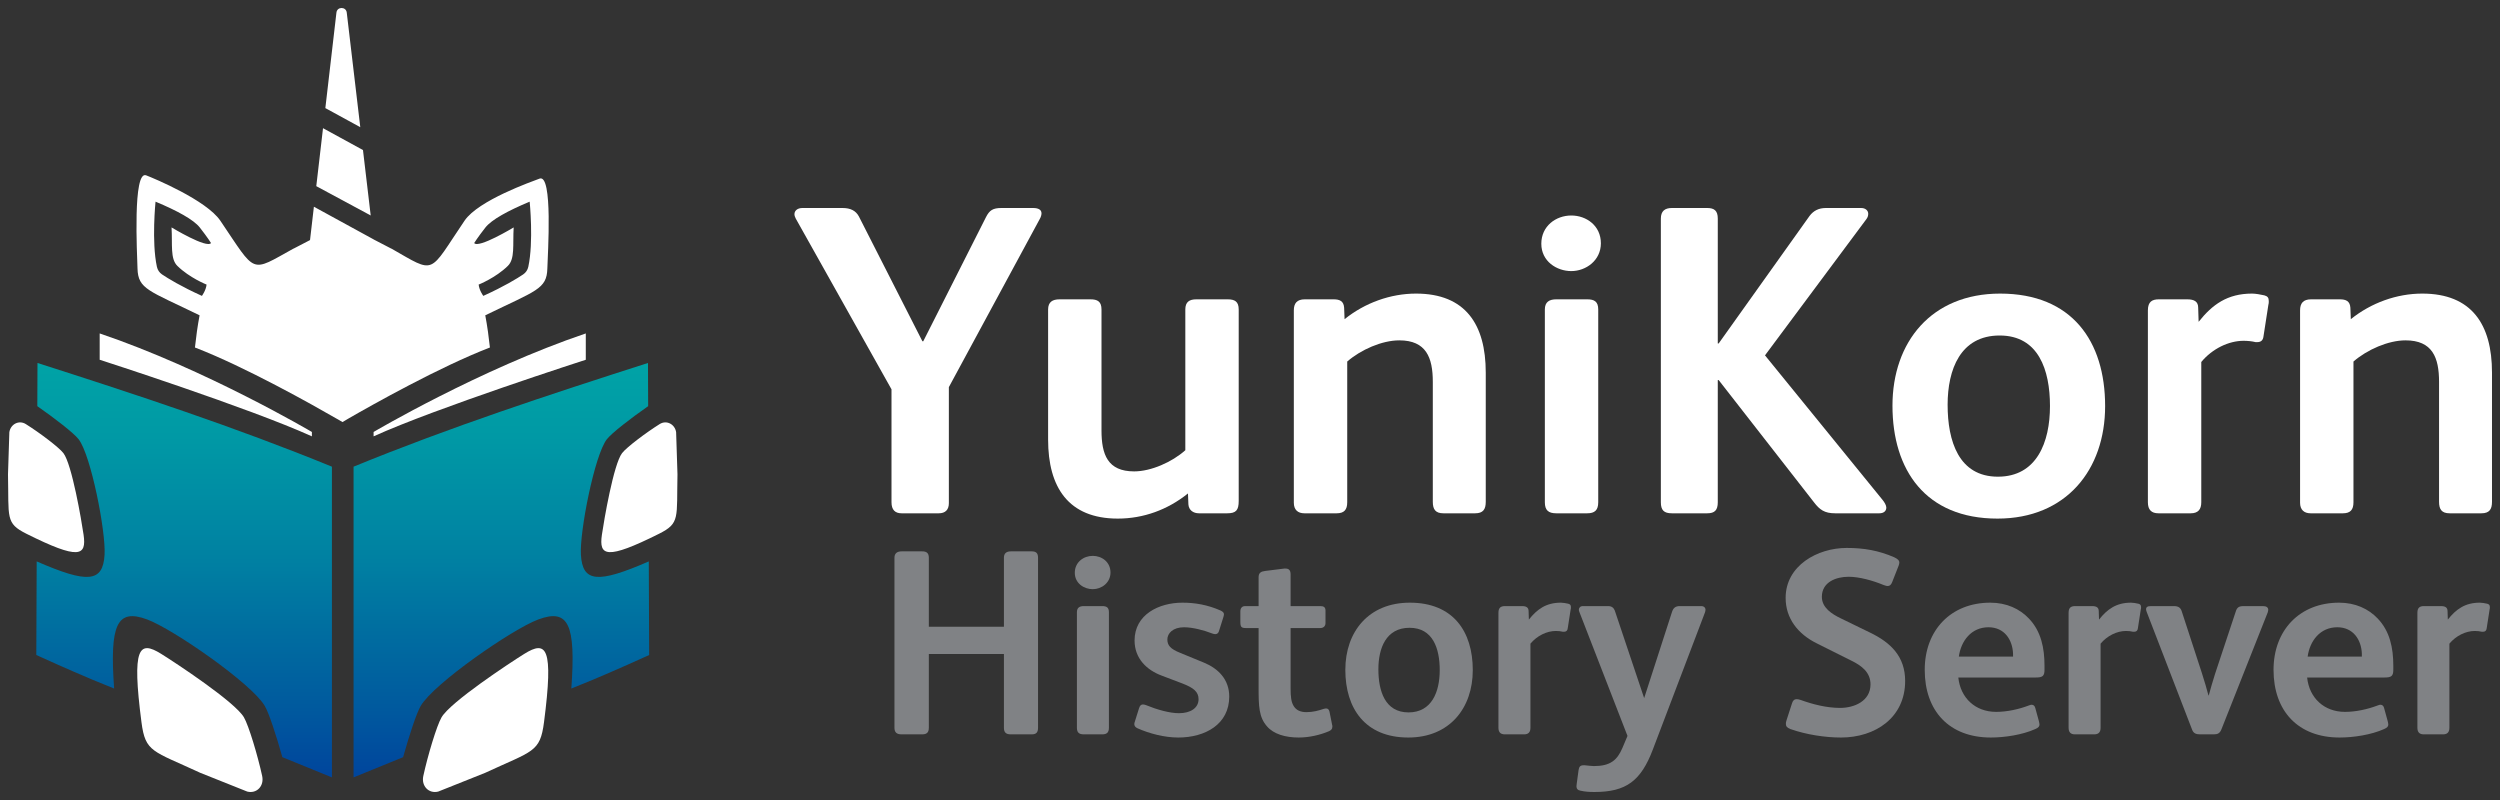 <?xml version="1.0" encoding="UTF-8"?><svg id="uuid-268655be-1ff8-4dd2-8f2b-a5494fbef625" xmlns="http://www.w3.org/2000/svg" xmlns:xlink="http://www.w3.org/1999/xlink" viewBox="0 0 1250 400"><rect x="0" y="0" width="1250" height="400" fill="#333333" stroke="none"/><defs><style>.uuid-ec868cfe-0125-4e11-a9b0-09f18c3a035c{fill:url(#uuid-1afdc8d0-37f1-4a6a-ad0c-4485be570e73);}.uuid-ec868cfe-0125-4e11-a9b0-09f18c3a035c,.uuid-78ee86f7-af8f-4dfa-a6c0-b743473a1bbe,.uuid-d727aeaa-4a42-4606-849a-4f3c50f75f2f,.uuid-8cb32291-2dbb-4612-a210-2c1064c84623{stroke-width:0px;}.uuid-78ee86f7-af8f-4dfa-a6c0-b743473a1bbe{fill:#808285;}.uuid-d727aeaa-4a42-4606-849a-4f3c50f75f2f{fill:#fff;}.uuid-8cb32291-2dbb-4612-a210-2c1064c84623{fill:url(#uuid-ee6600a4-f503-4194-a098-08c7a4f76e7a);}</style><linearGradient id="uuid-ee6600a4-f503-4194-a098-08c7a4f76e7a" x1="92.055" y1="388.698" x2="92.055" y2="181.489" gradientUnits="userSpaceOnUse"><stop offset="0" stop-color="#00459d"/><stop offset=".164" stop-color="#00599e"/><stop offset=".531" stop-color="#0081a2"/><stop offset=".822" stop-color="#0099a5"/><stop offset="1" stop-color="#00a3a6"/></linearGradient><linearGradient id="uuid-1afdc8d0-37f1-4a6a-ad0c-4485be570e73" x1="250.683" x2="250.683" xlink:href="#uuid-ee6600a4-f503-4194-a098-08c7a4f76e7a"/></defs><g id="uuid-a0f729a1-3b1a-4803-894d-af38227ff17e"><g id="uuid-788a8e31-55bc-440f-8309-efb6106c1d0d"><path class="uuid-d727aeaa-4a42-4606-849a-4f3c50f75f2f" d="M80.639,326.962c7.46,4.652,36.839,24.015,41.328,31.706,2.377,4.072,6.89,19.066,9.121,29.341,1.084,4.992-2.744,8.961-7.454,7.782l-23.515-9.389c-23.866-11.093-27.421-10.142-29.384-25.295-4.865-37.545-1.275-41.115,9.904-34.144Z"/><path class="uuid-d727aeaa-4a42-4606-849a-4f3c50f75f2f" d="M41.791,267.393c-1.028-7.109-5.849-35.359-10.098-40.843-2.25-2.903-11.913-10.207-18.815-14.523-3.353-2.097-7.545-.017-8.201,4.037l-.677,21.106c.474,21.807-1.387,24.413,9.223,29.718,26.29,13.146,30.107,11.157,28.568.505Z"/><path class="uuid-d727aeaa-4a42-4606-849a-4f3c50f75f2f" d="M262.099,326.962c-7.46,4.652-36.839,24.015-41.328,31.706-2.377,4.072-6.89,19.066-9.121,29.341-1.084,4.992,2.744,8.961,7.454,7.782l23.515-9.389c23.866-11.093,27.421-10.142,29.384-25.295,4.865-37.545,1.275-41.115-9.904-34.144Z"/><path class="uuid-d727aeaa-4a42-4606-849a-4f3c50f75f2f" d="M155.942,215.982s-53.049-31.316-106.099-49.267v13.165s74.96,24.135,106.099,38.297v-2.194Z"/><path class="uuid-8cb32291-2dbb-4612-a210-2c1064c84623" d="M18.66,203.088c8.814,6.14,18.251,13.442,20.658,16.548,6.173,7.966,13.633,46.164,12.971,57.675-.804,13.977-8.491,14.476-33.945,3.395l-.191,46.801c3.382,1.559,15.97,7.247,28.038,12.321l-.001.001.063.026c3.683,1.548,7.307,3.034,10.614,4.331l.199.081c-2.294-32.136,1.403-40.117,16.484-34.551,12.933,4.773,52.311,32.07,58.832,43.243,2.112,3.618,5.641,14.393,8.805,25.633l24.772,10.108v-155.358c-48.14-19.714-97.652-35.988-147.21-51.851l-.088,21.599Z"/><path class="uuid-d727aeaa-4a42-4606-849a-4f3c50f75f2f" d="M292.895,166.714c-53.049,17.952-106.099,49.267-106.099,49.267v2.194c31.139-14.162,106.099-38.297,106.099-38.297v-13.165Z"/><path class="uuid-ec868cfe-0125-4e11-a9b0-09f18c3a035c" d="M290.449,277.311c-.662-11.511,6.797-49.709,12.971-57.675,2.407-3.105,11.844-10.407,20.658-16.548l-.088-21.599c-49.559,15.863-99.07,32.138-147.21,51.851v155.358l24.772-10.108c3.165-11.239,6.694-22.015,8.805-25.633,6.522-11.173,45.9-38.47,58.832-43.243,15.081-5.566,18.779,2.415,16.484,34.551l.199-.081c3.307-1.297,6.931-2.782,10.614-4.331l.063-.026-.001-.001c12.068-5.074,24.656-10.763,28.038-12.321l-.191-46.801c-25.455,11.08-33.141,10.582-33.945-3.395Z"/><path class="uuid-d727aeaa-4a42-4606-849a-4f3c50f75f2f" d="M300.947,267.393c1.028-7.109,5.849-35.359,10.098-40.843,2.25-2.903,11.913-10.207,18.815-14.523,3.353-2.097,7.545-.017,8.201,4.037l.677,21.106c-.474,21.807,1.387,24.413-9.223,29.718-26.29,13.146-30.107,11.157-28.568.505Z"/><path class="uuid-d727aeaa-4a42-4606-849a-4f3c50f75f2f" d="M173.375,6.269c-.357-3.029-4.805-3.024-5.156.005l-5.545,47.773,17.466,9.543-6.765-57.321Z"/><polygon class="uuid-d727aeaa-4a42-4606-849a-4f3c50f75f2f" points="181.489 75.021 161.508 64.091 158.143 93.08 185.35 107.734 181.489 75.021"/><path class="uuid-d727aeaa-4a42-4606-849a-4f3c50f75f2f" d="M269.776,89.31c-3.96,1.53-30.569,10.804-37.51,21.044-18.267,26.948-14.073,26.763-36.611,13.914.002.015.002.028.004.043l-8.898-4.622-.003-.024-29.808-16.305-1.936,16.675-8.232,4.276c.002-.015.002-.028.004-.043-21.934,12.089-18.344,13.034-36.611-13.914-6.941-10.241-33.129-21.161-37.089-22.69-6.756-2.61-4.531,39.258-4.328,46.604.285,10.314,5.527,10.96,31.04,23.382-1.025,5.426-1.752,10.779-2.325,16.096,25.079,9.655,58.907,28.7,70.92,35.626l2.866,1.661,2.787-1.661c12.013-6.926,45.841-25.971,70.92-35.626-.573-5.317-1.3-10.67-2.326-16.096,25.513-12.422,30.756-13.068,31.04-23.382.203-7.346,2.849-47.568-3.907-44.958ZM85.773,113.707c.51,8.666-.725,15.668,2.901,19.231,6.085,5.98,14.61,9.352,14.61,9.352-.29,2.899-2.32,5.654-2.32,5.654-10.485-4.739-16.974-8.742-19.953-10.741-1.324-.888-2.219-2.242-2.558-3.799-2.717-12.495-.683-32.574-.683-32.574,10.818,4.512,19.079,9.018,22.143,12.938,4.023,5.146,5.598,7.751,5.598,7.751-2.103,2.867-19.739-7.813-19.739-7.813ZM264.154,133.404c-.339,1.557-1.234,2.911-2.558,3.799-2.979,1.999-9.468,6.002-19.953,10.741,0,0-2.029-2.754-2.319-5.654,0,0,8.524-3.372,14.61-9.352,3.626-3.563,2.391-10.565,2.901-19.231,0,0-17.637,10.68-19.739,7.813,0,0,1.576-2.605,5.598-7.751,3.064-3.92,11.325-8.426,22.143-12.938,0,0,2.034,20.079-.683,32.574Z"/></g><g id="uuid-23adbeb9-6b5c-4772-a55e-b10e33b96039"><path class="uuid-d727aeaa-4a42-4606-849a-4f3c50f75f2f" d="M519.872,109.514l-45.442,84.05v58.015c0,3.309-1.763,5.075-5.072,5.075h-18.531c-3.309,0-5.075-1.766-5.075-5.517v-56.473l-47.868-85.368c-.442-.883-.662-1.546-.662-2.208,0-1.763,1.546-3.088,3.971-3.088h20.073c3.971,0,6.617,1.325,8.163,4.192l31.766,62.428h.442l31.324-61.986c1.763-3.53,3.53-4.633,7.721-4.633h15.881c2.646,0,4.192.883,4.192,2.646,0,.662-.221,1.766-.883,2.867Z"/><path class="uuid-d727aeaa-4a42-4606-849a-4f3c50f75f2f" d="M613.619,256.653h-14.118c-2.867,0-5.075-1.546-5.296-4.413l-.221-5.514c-10.149,8.16-22.28,12.573-35.076,12.573-24.707,0-34.854-15.664-34.854-39.487v-65.074c0-3.75,2.205-5.075,5.737-5.075h15.44c3.53,0,5.517,1.104,5.517,5.075v60.444c0,12.131,3.088,20.515,16.323,20.515,8.384,0,18.972-4.633,25.59-10.589v-70.37c0-3.75,1.986-5.075,5.515-5.075h15.664c3.53,0,5.514,1.104,5.514,5.075v95.739c0,4.63-1.325,6.176-5.734,6.176Z"/><path class="uuid-d727aeaa-4a42-4606-849a-4f3c50f75f2f" d="M737.582,256.653h-15.881c-3.971,0-5.296-1.987-5.296-5.737v-60.002c0-12.131-3.309-20.736-16.765-20.736-8.601,0-19.19,4.633-26.028,10.589v70.37c0,3.75-1.546,5.517-5.296,5.517h-16.102c-3.312,0-5.296-1.766-5.296-5.296v-96.178c0-3.53,1.546-5.517,5.517-5.517h14.336c3.091,0,5.075.883,5.296,4.192l.221,5.734c10.147-8.16,22.94-12.793,35.737-12.793,24.707,0,34.854,15.443,34.854,39.487v64.633c0,3.75-1.325,5.737-5.296,5.737Z"/><path class="uuid-d727aeaa-4a42-4606-849a-4f3c50f75f2f" d="M785.661,135.545c-7.28,0-15.001-4.854-15.001-13.677,0-8.825,7.28-14.118,15.001-14.118,7.501,0,14.781,5.075,14.781,13.897,0,8.605-7.501,13.897-14.781,13.897ZM793.604,256.653h-15.443c-3.971,0-5.734-1.546-5.734-5.517v-96.398c0-3.75,2.205-5.075,5.734-5.075h15.443c3.53,0,5.514,1.104,5.514,5.075v96.398c0,3.971-1.763,5.517-5.514,5.517Z"/><path class="uuid-d727aeaa-4a42-4606-849a-4f3c50f75f2f" d="M939.63,256.653h-22.06c-5.296,0-7.721-1.766-10.589-5.517l-47.65-61.103h-.442v61.103c0,3.971-1.542,5.517-5.293,5.517h-17.648c-3.971,0-5.517-1.546-5.517-5.517V109.296c0-3.75,1.987-5.296,5.517-5.296h17.648c3.53,0,5.293,1.325,5.293,5.296v62.428h.442l45.442-63.752c1.987-2.646,4.633-3.971,8.163-3.971h17.648c2.205,0,3.53,1.325,3.53,2.867,0,.883-.221,1.766-.883,2.646l-50.735,68.165,58.677,72.136c1.104,1.322,1.984,2.867,1.984,3.971,0,1.763-1.322,2.867-3.526,2.867Z"/><path class="uuid-d727aeaa-4a42-4606-849a-4f3c50f75f2f" d="M998.736,259.3c-35.958,0-52.501-24.265-52.501-56.473,0-31.766,19.411-56.031,53.826-56.031,35.955,0,52.501,23.824,52.501,56.252,0,31.766-19.414,56.252-53.826,56.252ZM999.84,167.752c-19.635,0-26.032,16.985-26.032,34.633,0,18.089,5.514,35.958,25.148,35.958,19.411,0,26.032-17.206,26.032-35.295s-5.737-35.295-25.148-35.295Z"/><path class="uuid-d727aeaa-4a42-4606-849a-4f3c50f75f2f" d="M1134.168,152.53l-2.426,15.664c-.221,1.984-1.325,2.867-3.088,2.867h-.883c-1.766-.442-3.971-.662-5.955-.662-7.501,0-15.664,3.971-21.177,10.589v70.149c0,3.53-1.546,5.517-5.296,5.517h-16.102c-3.53,0-5.296-1.766-5.296-5.517v-95.957c0-4.413,2.205-5.517,5.517-5.517h14.118c3.526,0,5.514,1.104,5.514,4.192l.221,7.059c6.838-8.605,14.339-14.118,26.691-14.118,1.766,0,4.192.442,6.179.883,1.542.442,2.205,1.101,2.205,2.867,0,.662,0,1.322-.221,1.984Z"/><path class="uuid-d727aeaa-4a42-4606-849a-4f3c50f75f2f" d="M1240.704,256.653h-15.881c-3.971,0-5.296-1.987-5.296-5.737v-60.002c0-12.131-3.309-20.736-16.765-20.736-8.601,0-19.19,4.633-26.028,10.589v70.37c0,3.75-1.546,5.517-5.296,5.517h-16.102c-3.312,0-5.296-1.766-5.296-5.296v-96.178c0-3.53,1.546-5.517,5.517-5.517h14.336c3.091,0,5.075.883,5.296,4.192l.221,5.734c10.147-8.16,22.94-12.793,35.737-12.793,24.707,0,34.854,15.443,34.854,39.487v64.633c0,3.75-1.325,5.737-5.296,5.737Z"/><path class="uuid-78ee86f7-af8f-4dfa-a6c0-b743473a1bbe" d="M515.841,367.176h-10.446c-2.379,0-3.436-.924-3.436-3.306v-36.884h-37.547v36.884c0,2.382-1.06,3.306-3.306,3.306h-10.315c-2.379,0-3.567-.924-3.567-3.306v-85.011c0-2.248,1.452-3.175,3.567-3.175h10.315c2.115,0,3.306.796,3.306,3.175v34.505h37.547v-34.505c0-2.248,1.322-3.175,3.436-3.175h10.446c2.115,0,3.175.796,3.175,3.175v85.011c0,2.382-.927,3.306-3.175,3.306Z"/><path class="uuid-78ee86f7-af8f-4dfa-a6c0-b743473a1bbe" d="M546.391,294.592c-4.363,0-8.993-2.908-8.993-8.197,0-5.287,4.366-8.462,8.993-8.462,4.494,0,8.856,3.041,8.856,8.331,0,5.156-4.494,8.328-8.856,8.328ZM551.149,367.176h-9.255c-2.379,0-3.436-.924-3.436-3.306v-57.776c0-2.248,1.322-3.041,3.436-3.041h9.255c2.115,0,3.306.662,3.306,3.041v57.776c0,2.382-1.057,3.306-3.306,3.306Z"/><path class="uuid-78ee86f7-af8f-4dfa-a6c0-b743473a1bbe" d="M589.1,368.762c-6.876,0-14.414-1.981-20.362-4.627-1.191-.529-1.586-1.322-1.586-2.115,0-.395.131-.793.264-1.188l2.115-6.745c.398-1.322,1.057-1.85,1.85-1.85.398,0,.796,0,1.455.264,5.818,2.379,12.032,4.099,16.659,4.099,5.82,0,9.785-2.643,9.785-7.006,0-3.704-2.513-5.685-7.934-7.802l-10.442-3.965c-7.538-2.777-13.621-8.595-13.621-17.585,0-12.955,12.165-18.907,23.932-18.907,6.348,0,12.562,1.06,19.173,3.968,1.057.529,1.586,1.057,1.586,1.85,0,.398-.134.793-.264,1.322l-2.248,7.14c-.264.927-.927,1.455-1.85,1.455-.398,0-.927-.134-1.322-.264-4.363-1.72-10.051-3.175-14.281-3.175-5.554,0-8.331,3.041-8.331,6.083,0,2.908,1.455,4.761,6.481,6.742l11.899,4.895c7.006,2.908,12.56,8.328,12.56,16.923,0,13.882-12.032,20.49-25.517,20.49Z"/><path class="uuid-78ee86f7-af8f-4dfa-a6c0-b743473a1bbe" d="M664.199,365.724c-4.099,1.717-9.519,3.038-14.805,3.038-6.745,0-12.56-1.717-15.866-5.551-4.099-4.627-4.232-10.048-4.232-19.7v-29.483h-6.213c-2.513,0-2.908-.529-2.908-3.306v-5.025c0-1.586.793-2.643,2.379-2.643h6.742v-14.41c0-2.248,1.191-2.908,3.306-3.172l9.519-1.191h.662c1.72,0,2.513.927,2.513,2.908v15.866h14.939c1.586,0,2.513.529,2.513,2.248v6.213c0,1.586-1.057,2.513-2.646,2.513h-14.805v30.276c0,3.968.264,6.876,1.717,8.99,1.191,1.72,3.041,2.777,6.216,2.777,3.306,0,6.08-.793,8.462-1.586.529-.134.924-.264,1.322-.264.924,0,1.452.529,1.72,1.586l1.322,6.611c.131.395.131.529.131.793,0,1.322-.659,1.984-1.984,2.513Z"/><path class="uuid-78ee86f7-af8f-4dfa-a6c0-b743473a1bbe" d="M704.131,368.762c-21.55,0-31.464-14.541-31.464-33.846,0-19.038,11.633-33.582,32.257-33.582,21.55,0,31.467,14.28,31.467,33.716,0,19.038-11.633,33.713-32.26,33.713ZM704.793,313.894c-11.767,0-15.601,10.181-15.601,20.757,0,10.844,3.306,21.55,15.073,21.55,11.633,0,15.601-10.312,15.601-21.152s-3.439-21.155-15.073-21.155Z"/><path class="uuid-78ee86f7-af8f-4dfa-a6c0-b743473a1bbe" d="M785.316,304.773l-1.452,9.385c-.134,1.191-.796,1.72-1.853,1.72h-.529c-1.057-.264-2.379-.395-3.57-.395-4.494,0-9.385,2.379-12.691,6.344v42.043c0,2.118-.927,3.306-3.175,3.306h-9.649c-2.115,0-3.175-1.057-3.175-3.306v-57.511c0-2.643,1.325-3.306,3.306-3.306h8.462c2.118,0,3.306.662,3.306,2.513l.134,4.229c4.099-5.156,8.592-8.462,15.996-8.462,1.057,0,2.513.267,3.704.532.924.264,1.322.659,1.322,1.717,0,.398,0,.793-.134,1.191Z"/><path class="uuid-78ee86f7-af8f-4dfa-a6c0-b743473a1bbe" d="M852.483,306.228l-26.044,68.485c-5.949,15.732-13.353,21.286-29.219,21.286-2.513,0-4.761-.134-7.009-.662-1.452-.264-1.981-1.057-1.981-2.248,0-.395.131-.659.131-1.188l.927-6.876c.264-1.72.924-2.379,2.379-2.379h.793c1.586.131,3.175.395,4.497.395,8.197,0,11.633-2.908,14.277-9.121l2.513-5.952-24.063-62.005c-.131-.398-.264-.662-.264-1.06,0-1.057.793-1.85,1.984-1.85h12.694c1.85,0,2.774.927,3.303,2.248l14.678,43.763,13.882-42.97c.659-2.115,1.72-3.041,3.965-3.041h10.71c1.322,0,2.115.793,2.115,1.85,0,.398-.131.793-.264,1.325Z"/><path class="uuid-78ee86f7-af8f-4dfa-a6c0-b743473a1bbe" d="M920.449,368.762c-7.933,0-17.321-1.452-25.254-4.229-1.72-.662-2.248-1.455-2.248-2.513,0-.529,0-1.057.264-1.72l2.777-8.592c.398-1.322,1.057-2.115,2.379-2.115.529,0,1.191.131,1.984.395,6.213,2.248,13.089,3.968,19.7,3.968,7.14,0,15.203-3.439,15.203-11.767,0-6.083-4.494-9.388-9.649-11.901l-17.187-8.592c-9.388-4.627-15.601-12.43-15.601-22.741,0-16.13,15.866-24.987,30.541-24.987,8.726,0,15.996,1.322,23.665,4.627,1.72.793,2.643,1.586,2.643,2.643,0,.529-.131,1.057-.395,1.72l-3.172,8.064c-.532,1.455-1.325,1.984-2.248,1.984-.662,0-1.322-.264-2.115-.529-5.423-2.248-12.165-4.099-17.455-4.099-6.213,0-13.353,2.643-13.353,10.048,0,5.42,5.025,8.595,9.388,10.71l14.675,7.14c10.446,5.022,17.585,12.032,17.585,24.194,0,18.378-14.939,28.292-32.127,28.292Z"/><path class="uuid-78ee86f7-af8f-4dfa-a6c0-b743473a1bbe" d="M1017.895,338.75h-38.738c1.057,10.181,8.462,17.187,18.907,17.187,5.551,0,11.369-1.322,16.261-3.172.529-.131.927-.395,1.455-.395.924,0,1.586.529,1.85,1.586l1.85,6.742c.134.662.264,1.191.264,1.586,0,.927-.529,1.586-2.115,2.248-6.478,2.908-15.337,4.229-22.213,4.229-20.757,0-33.05-13.219-33.05-33.846,0-19.831,13.089-33.582,32.786-33.582,8.067,0,14.678,3.041,19.305,7.933,6.08,6.347,7.799,14.678,7.799,23.668v1.981c0,3.175-1.057,3.834-4.363,3.834ZM1006.526,326.852c-.264-6.876-4.232-13.223-12.296-13.223-8.595,0-13.751,6.876-14.809,14.678h27.104v-1.455Z"/><path class="uuid-78ee86f7-af8f-4dfa-a6c0-b743473a1bbe" d="M1070.391,304.773l-1.452,9.385c-.134,1.191-.796,1.72-1.853,1.72h-.529c-1.057-.264-2.379-.395-3.57-.395-4.494,0-9.385,2.379-12.691,6.344v42.043c0,2.118-.927,3.306-3.175,3.306h-9.649c-2.115,0-3.175-1.057-3.175-3.306v-57.511c0-2.643,1.325-3.306,3.306-3.306h8.462c2.118,0,3.306.662,3.306,2.513l.134,4.229c4.099-5.156,8.592-8.462,15.996-8.462,1.057,0,2.513.267,3.704.532.924.264,1.322.659,1.322,1.717,0,.398,0,.793-.134,1.191Z"/><path class="uuid-78ee86f7-af8f-4dfa-a6c0-b743473a1bbe" d="M1133.854,306.228l-23.136,58.435c-.793,1.984-1.853,2.513-3.834,2.513h-6.876c-1.984,0-3.306-.529-3.968-2.379l-22.738-58.967c-.134-.398-.264-.793-.264-1.191,0-1.057.659-1.586,2.379-1.586h11.633c2.248,0,3.306.927,3.834,2.643l10.048,30.808c1.325,3.965,2.513,8.328,3.306,11.235h.134c.659-2.51,1.984-7.137,3.172-10.841l10.312-31.069c.662-2.248,1.72-2.777,4.099-2.777h9.522c1.717,0,2.643.662,2.643,1.85,0,.398-.134.793-.264,1.325Z"/><path class="uuid-78ee86f7-af8f-4dfa-a6c0-b743473a1bbe" d="M1192.298,338.75h-38.738c1.057,10.181,8.462,17.187,18.907,17.187,5.551,0,11.369-1.322,16.261-3.172.529-.131.927-.395,1.455-.395.924,0,1.586.529,1.85,1.586l1.85,6.742c.134.662.264,1.191.264,1.586,0,.927-.529,1.586-2.115,2.248-6.478,2.908-15.337,4.229-22.213,4.229-20.757,0-33.05-13.219-33.05-33.846,0-19.831,13.089-33.582,32.786-33.582,8.067,0,14.678,3.041,19.305,7.933,6.08,6.347,7.799,14.678,7.799,23.668v1.981c0,3.175-1.057,3.834-4.363,3.834ZM1180.929,326.852c-.264-6.876-4.232-13.223-12.296-13.223-8.595,0-13.751,6.876-14.809,14.678h27.104v-1.455Z"/><path class="uuid-78ee86f7-af8f-4dfa-a6c0-b743473a1bbe" d="M1244.793,304.773l-1.452,9.385c-.134,1.191-.796,1.72-1.853,1.72h-.529c-1.057-.264-2.379-.395-3.57-.395-4.494,0-9.385,2.379-12.691,6.344v42.043c0,2.118-.927,3.306-3.172,3.306h-9.653c-2.115,0-3.175-1.057-3.175-3.306v-57.511c0-2.643,1.325-3.306,3.306-3.306h8.462c2.118,0,3.306.662,3.306,2.513l.134,4.229c4.099-5.156,8.592-8.462,15.996-8.462,1.057,0,2.513.267,3.704.532.924.264,1.322.659,1.322,1.717,0,.398,0,.793-.134,1.191Z"/></g></g></svg>